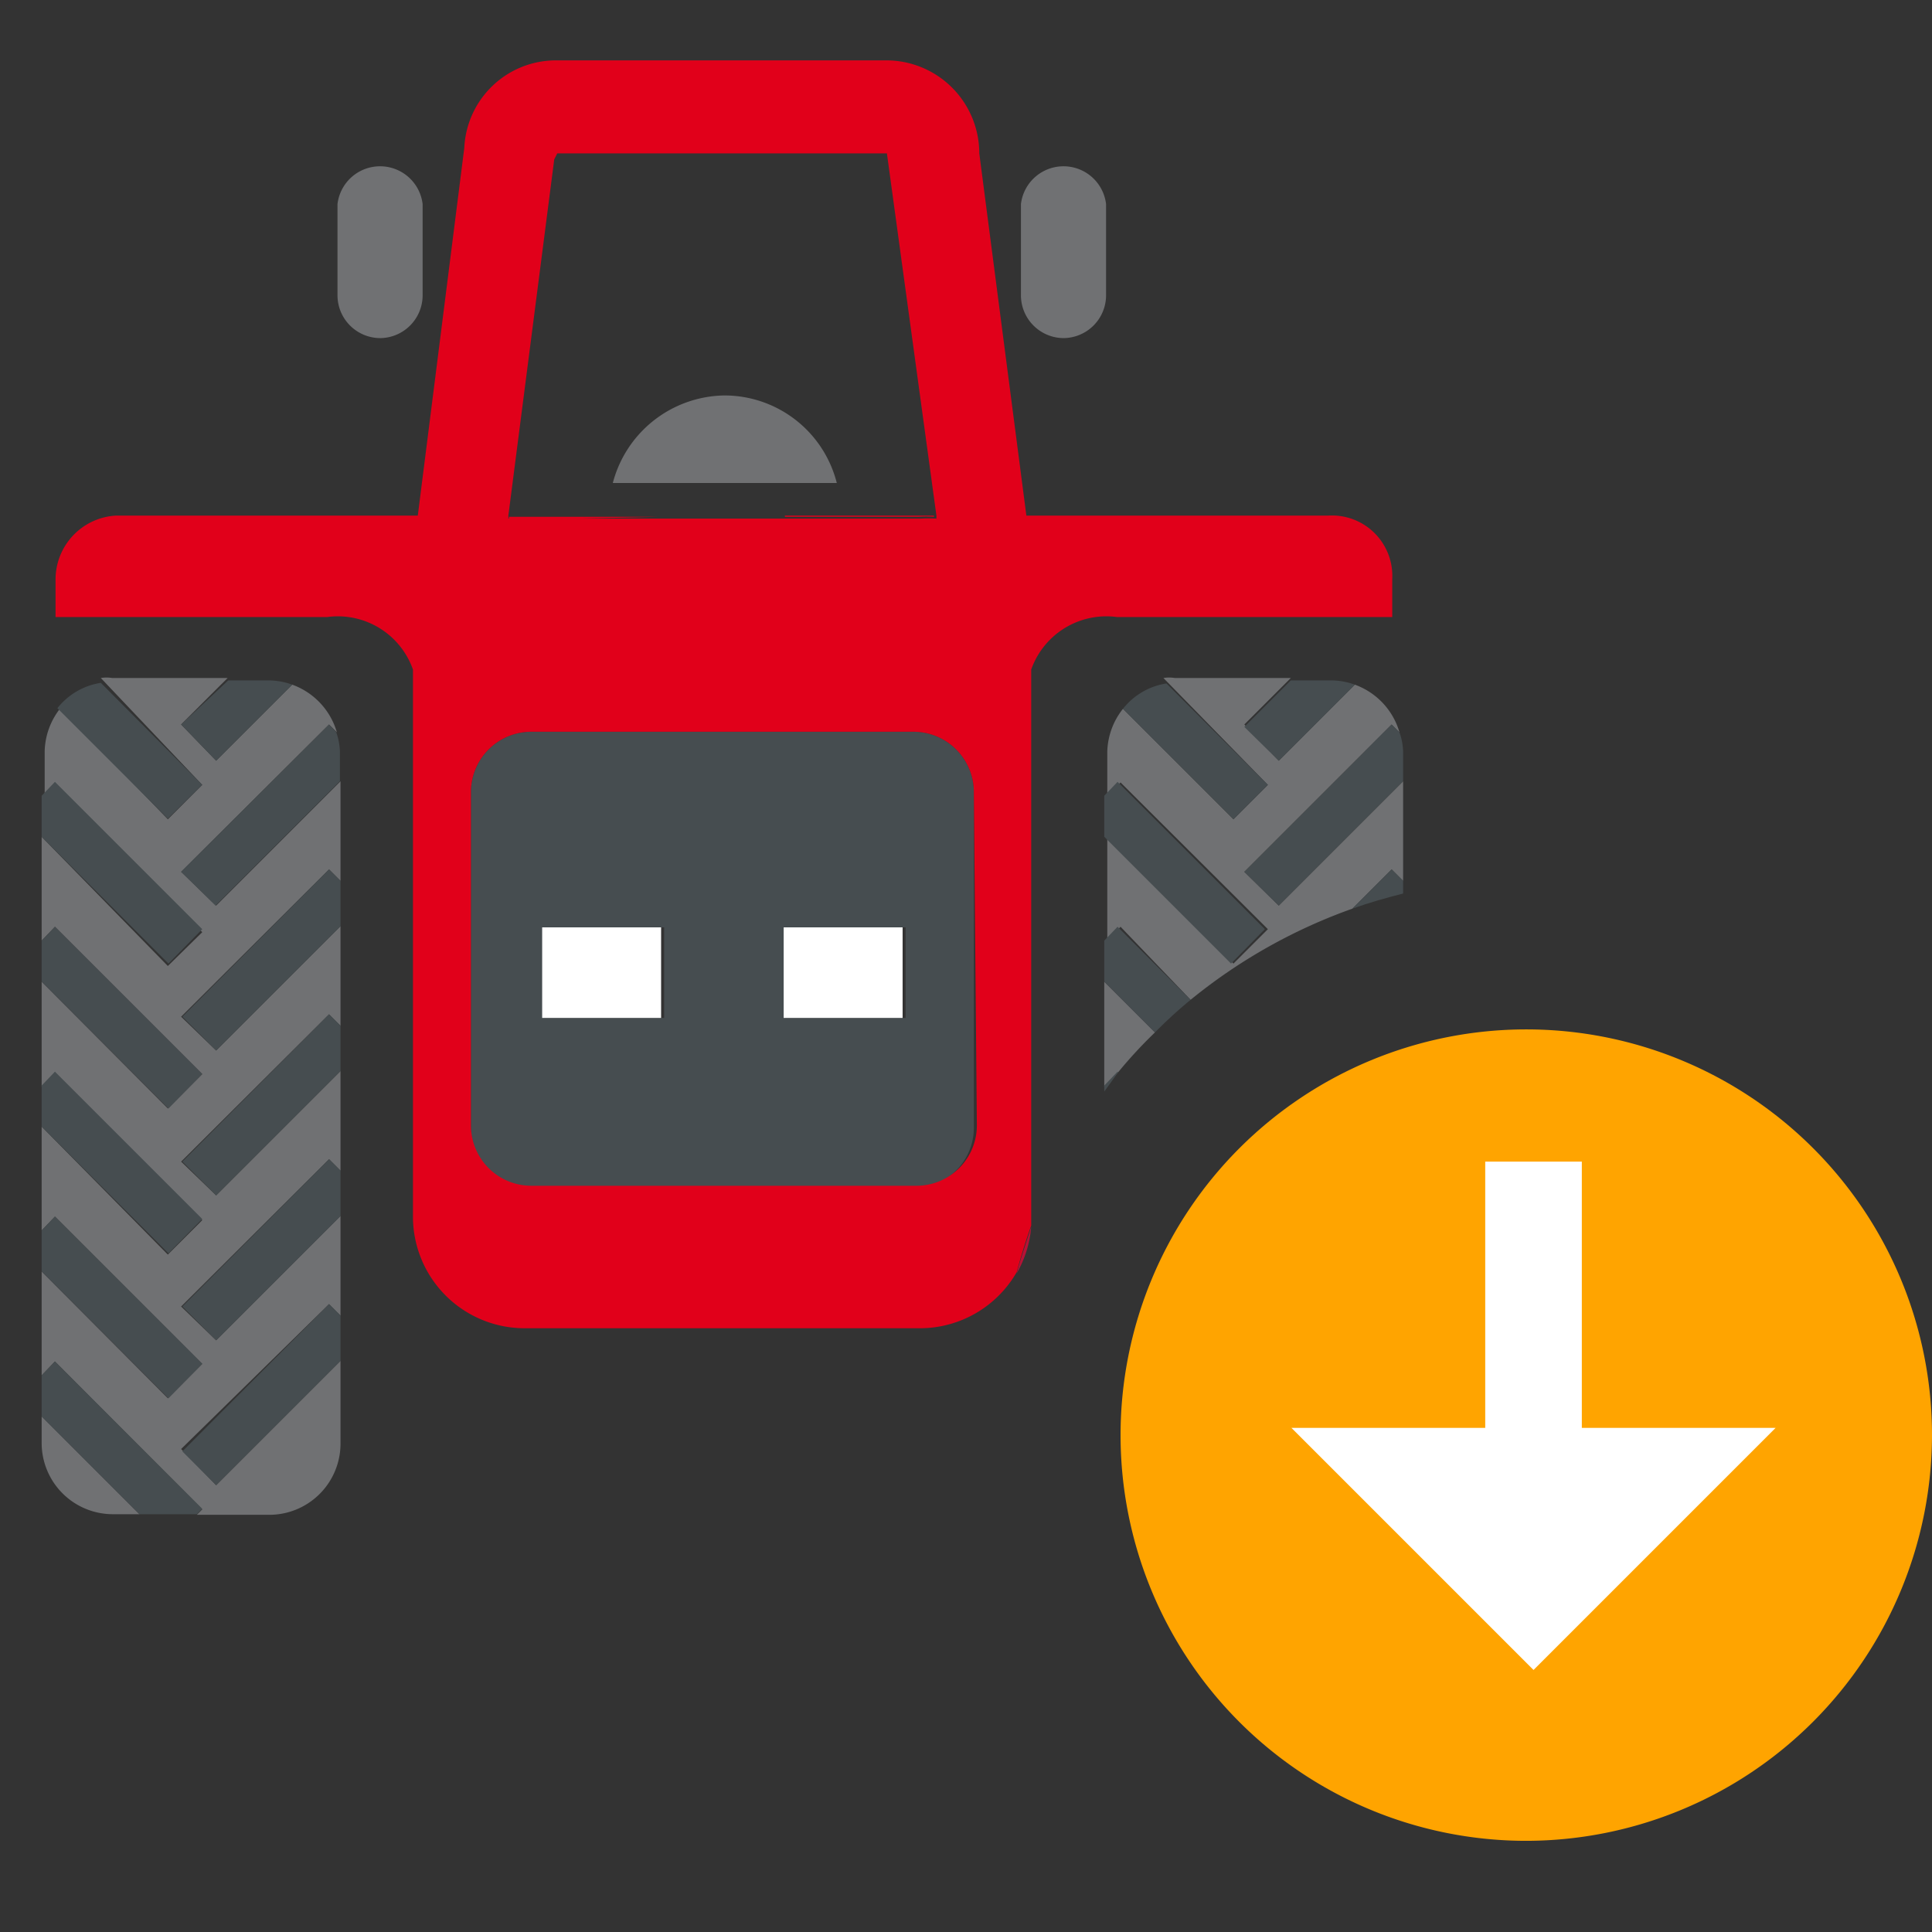 <svg id="b02d70e8-93e8-4d4e-942d-049c5abb96c9" data-name="Calque 1" xmlns="http://www.w3.org/2000/svg" width="32" height="32" viewBox="0 0 32 32">
  <rect x="0" y="0" width="32" height="32" fill="#333333" stroke="none"/>
  <title>vehicles-25-IconeRepriseRealiser</title>
  <g>
    <path d="M25.28,30.49A6.72,6.72,0,1,1,32,23.77a6.73,6.73,0,0,1-6.72,6.72" style="fill: #ffa400"/>
    <polygon points="26.2 19.24 24.6 19.24 24.6 23.65 21.39 23.65 25.4 27.66 29.41 23.65 26.2 23.65 26.2 19.24" style="fill: #fff"/>
  </g>
  <g>
    <path d="M10.89,8.56H13l0,0h2.49l-.82-6-5.46,0-.05.1-.75,5.9h2.48ZM10.15,8A1.94,1.94,0,0,1,12,6.55,1.92,1.92,0,0,1,13.86,8Z" style="fill: none"/>
    <path d="M12,6.55A1.94,1.94,0,0,0,10.15,8h3.71A1.92,1.92,0,0,0,12,6.55Z" style="fill: #707173"/>
    <path d="M10.89,8.56l0,0H8.43v.05a2.3,2.3,0,0,1,.26,0Z" style="fill: #e1001a"/>
    <path d="M13,8.56h2.21a2.06,2.06,0,0,1,.26,0V8.54H13Z" style="fill: #e1001a"/>
    <path d="M15.13,12.12H8.8a1,1,0,0,0-1,1v5.56a1,1,0,0,0,1,1h6.33a1,1,0,0,0,1-1V13.12A1,1,0,0,0,15.13,12.12ZM11,16.86H9v-1.5h2Zm4,0H13v-1.5h2Z" style="fill: #464d50"/>
    <rect x="8.98" y="15.36" width="1.97" height="1.5" style="fill: #fff"/>
    <rect x="12.98" y="15.36" width="1.97" height="1.5" style="fill: #fff"/>
    <path d="M22,8.54H17l-.78-6A1.54,1.54,0,0,0,14.69,1H9.23A1.52,1.52,0,0,0,7.69,2.45L6.92,8.54h-5a1.06,1.06,0,0,0-1,1.05v.63H5.42a1.32,1.32,0,0,1,1.42.87v9.09A1.85,1.85,0,0,0,8.68,22h6.57a1.85,1.85,0,0,0,1.59-.93c.07-.26.15-.52.24-.77,0-.05,0-.09,0-.14V11.09a1.32,1.32,0,0,1,1.42-.87h4.56V9.59A1,1,0,0,0,22,8.54ZM9.18,2.64l.05-.1,5.46,0,.82,6v.05a2.06,2.06,0,0,0-.26,0H8.68a2.3,2.3,0,0,0-.26,0V8.54Zm7,16a1,1,0,0,1-1,1H8.8a1,1,0,0,1-1-1V13.12a1,1,0,0,1,1-1h6.33a1,1,0,0,1,1,1Z" style="fill: #e1001a"/>
    <path d="M17.61,5.6a.71.71,0,0,0,.71-.7V3.38a.71.71,0,0,0-1.41,0V4.9A.71.71,0,0,0,17.61,5.6Z" style="fill: #707173"/>
    <path d="M6.31,5.6A.71.71,0,0,0,7,4.9V3.38a.71.71,0,0,0-1.41,0V4.9A.71.71,0,0,0,6.31,5.6Z" style="fill: #707173"/>
    <path d="M3,14.44,5.45,12l.13.13a1.19,1.19,0,0,0-.74-.79L3.58,12.6,3,12l.77-.77H1.86a.58.58,0,0,0-.19,0L3.35,13l-.57.57L1,11.73a1.19,1.19,0,0,0-.26.71v.74L.91,13l2.44,2.44L2.78,16,.69,13.86v1.72l.22-.23,2.44,2.44-.57.57L.69,16.26V18l.22-.23,2.44,2.44-.57.57L.69,18.66v1.72l.22-.23,2.44,2.44-.57.57L.69,21.06v1.72l.22-.23L3.35,25l-.09.09H4.47a1.18,1.18,0,0,0,1.17-1.17V22.54L3.58,24.6,3,24,5.45,21.6l.19.19V20.14L3.58,22.2,3,21.64,5.45,19.2l.19.19V17.74L3.58,19.8,3,19.24,5.45,16.8l.19.19V15.34L3.58,17.4,3,16.84,5.45,14.4l.19.19V12.94L3.58,15Z" style="fill: #707173"/>
    <path d="M.69,23.91a1.18,1.18,0,0,0,1.17,1.17h.45L.69,23.46Z" style="fill: #707173"/>
    <path d="M3.35,13,1.67,11.31a1.14,1.14,0,0,0-.72.42l1.83,1.83Z" style="fill: #464d50"/>
    <polygon points="3.35 15.39 0.91 12.95 0.69 13.18 0.69 13.86 2.79 15.96 3.35 15.39" style="fill: #464d50"/>
    <polygon points="3.35 17.79 0.91 15.35 0.69 15.58 0.69 16.26 2.79 18.36 3.35 17.79" style="fill: #464d50"/>
    <polygon points="3.35 20.19 0.91 17.75 0.69 17.98 0.69 18.66 2.79 20.76 3.35 20.19" style="fill: #464d50"/>
    <polygon points="3.35 22.59 0.91 20.15 0.69 20.38 0.69 21.06 2.79 23.16 3.35 22.59" style="fill: #464d50"/>
    <polygon points="0.91 22.55 0.69 22.78 0.69 23.46 2.31 25.08 3.26 25.08 3.35 24.99 0.91 22.55" style="fill: #464d50"/>
    <path d="M5.45,12,3,14.44l.57.56,2.06-2.06v-.5a1.07,1.07,0,0,0-.06-.31Z" style="fill: #464d50"/>
    <path d="M3.58,12.6l1.26-1.26a1.16,1.16,0,0,0-.37-.07H3.78L3,12Z" style="fill: #464d50"/>
    <polygon points="3.02 16.84 3.58 17.4 5.64 15.34 5.64 14.59 5.45 14.4 3.02 16.84" style="fill: #464d50"/>
    <polygon points="3.02 19.24 3.58 19.8 5.64 17.74 5.64 16.99 5.45 16.8 3.02 19.24" style="fill: #464d50"/>
    <polygon points="3.02 21.64 3.58 22.2 5.64 20.14 5.64 19.39 5.45 19.2 3.02 21.64" style="fill: #464d50"/>
    <polygon points="3.02 24.04 3.58 24.6 5.64 22.54 5.64 21.79 5.45 21.6 3.02 24.04" style="fill: #464d50"/>
    <path d="M19.72,16.56a9,9,0,0,1,2.68-1.51l.65-.65.19.19v.21h0V12.44h0v.5L21.18,15l-.57-.56L23.05,12l.13.13a1.19,1.19,0,0,0-.74-.79L21.18,12.6,20.61,12l.77-.77H19.46a.58.58,0,0,0-.19,0L21,13l-.57.57-1.83-1.83a1.19,1.19,0,0,0-.26.71v.74l.22-.23L21,15.39l-.57.57-2.09-2.1v1.72l.22-.23Z" style="fill: #707173"/>
    <path d="M18.52,17.76a7.57,7.57,0,0,1,.61-.66l-.84-.84V18l.22-.23Z" style="fill: #707173"/>
    <path d="M21,13l-1.68-1.68a1.14,1.14,0,0,0-.72.42l1.83,1.83Z" style="fill: #464d50"/>
    <polygon points="20.95 15.39 18.51 12.95 18.29 13.18 18.29 13.86 20.39 15.96 20.95 15.39" style="fill: #464d50"/>
    <path d="M19.72,16.56l-1.21-1.21-.22.23v.68l.84.84A7.55,7.55,0,0,1,19.72,16.56Z" style="fill: #464d50"/>
    <path d="M18.51,17.75l-.22.23v.1l.23-.32Z" style="fill: #464d50"/>
    <path d="M20.61,14.44l.57.56,2.06-2.06v-.5a1.07,1.07,0,0,0-.06-.31L23.05,12Z" style="fill: #464d50"/>
    <path d="M21.18,12.6l1.26-1.26a1.16,1.16,0,0,0-.37-.07h-.69l-.77.77Z" style="fill: #464d50"/>
    <path d="M23.24,14.59l-.19-.19-.65.65c.28-.1.56-.18.84-.25Z" style="fill: #464d50"/>
    <path d="M16.84,21.09a1.83,1.83,0,0,0,.24-.77C17,20.57,16.91,20.83,16.84,21.09Z" style="fill: #b71236"/>
  </g>
</svg>
